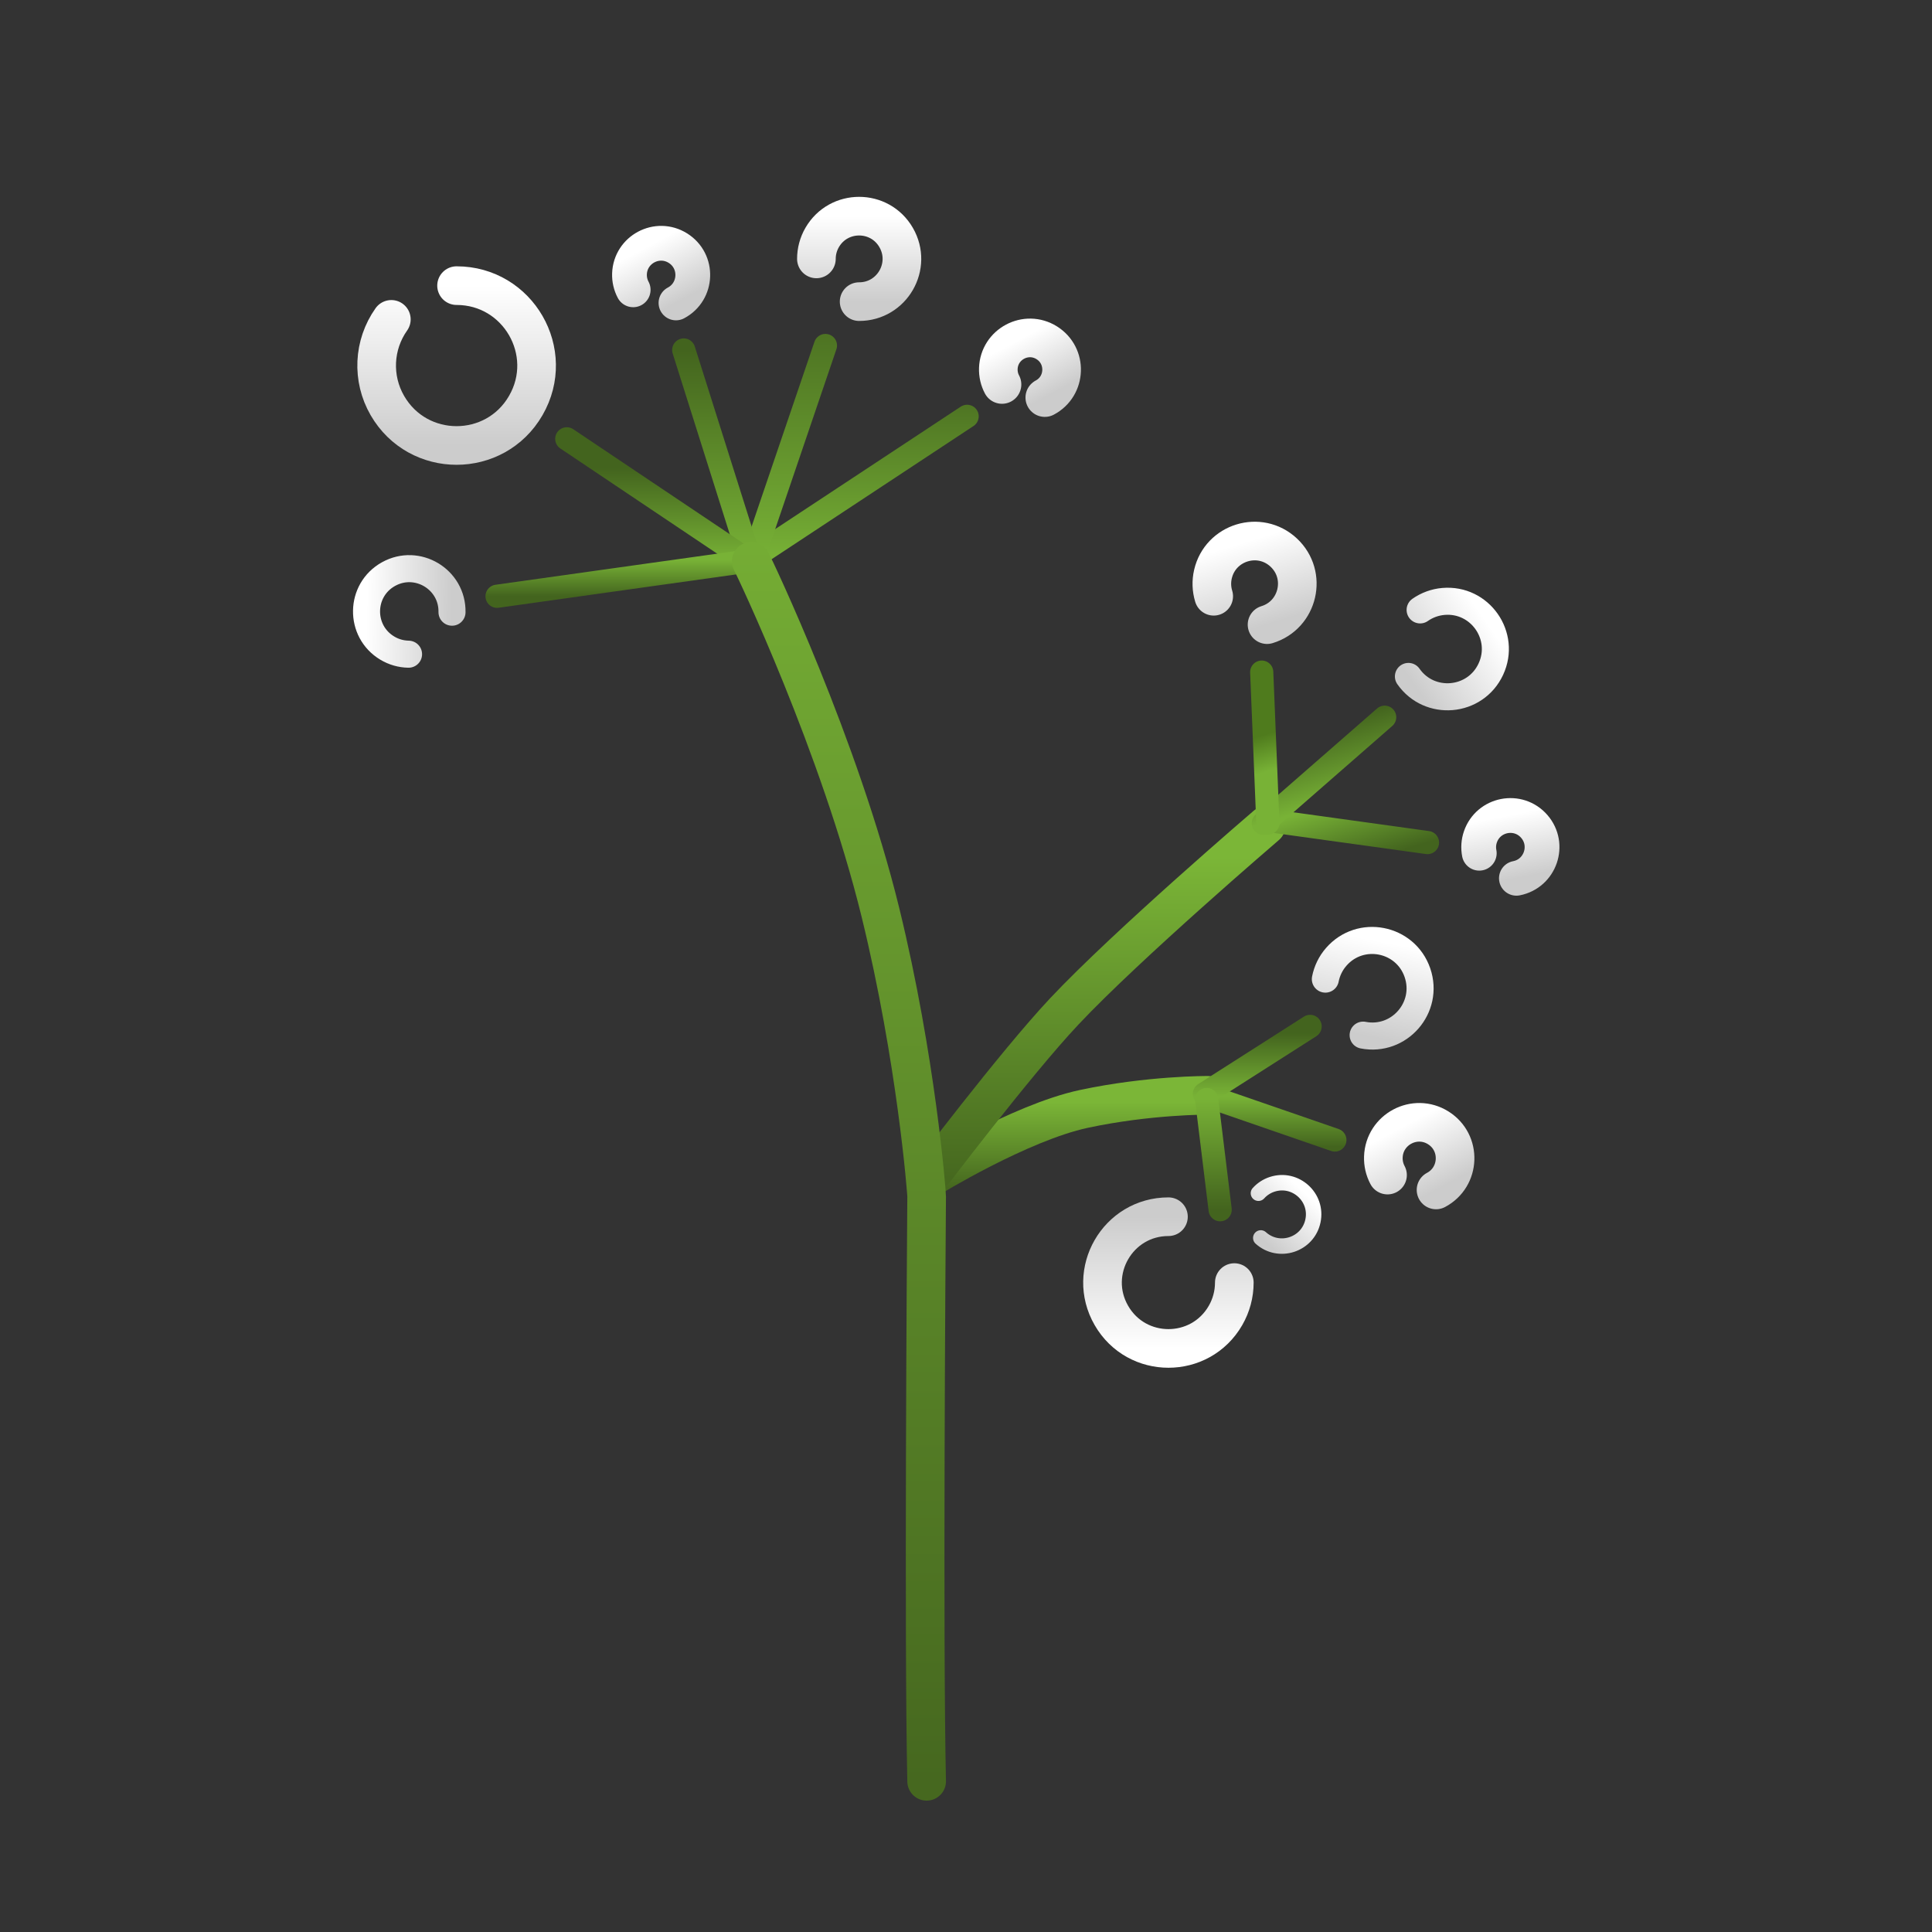 <?xml version="1.0" encoding="utf-8"?>
<svg viewBox="0 0 500 500" xmlns="http://www.w3.org/2000/svg">
  <rect x="0" y="0" width="500" height="500" fill="#333333" stroke="none"/>
  <defs>
    <linearGradient gradientUnits="userSpaceOnUse" x1="279.104" y1="285.161" x2="279.104" y2="307.334" id="gradient-1">
      <stop offset="0" style="stop-color: rgba(123, 182, 55, 1)"/>
      <stop offset="1" style="stop-color: rgba(70, 104, 31, 1)"/>
    </linearGradient>
    <linearGradient gradientUnits="userSpaceOnUse" x1="301.805" y1="222.934" x2="301.805" y2="306.17" id="gradient-2" gradientTransform="matrix(1, 0, 0, 1, 2.91, -1.164)">
      <stop offset="0" style="stop-color: rgba(123, 182, 55, 1)"/>
      <stop offset="1" style="stop-color: rgba(70, 104, 31, 1)"/>
    </linearGradient>
    <linearGradient gradientUnits="userSpaceOnUse" x1="147.264" y1="137.37" x2="147.264" y2="159.488" id="gradient-4" gradientTransform="matrix(1, 0, 0, 1, -41.326, 9.896)">
      <stop offset="0" style="stop-color: rgba(255, 255, 255, 1)"/>
      <stop offset="1" style="stop-color: rgba(204, 204, 204, 1)"/>
    </linearGradient>
    <linearGradient gradientUnits="userSpaceOnUse" x1="146.682" y1="75.087" x2="146.682" y2="116.453" id="gradient-3" gradientTransform="matrix(1, 0, 0, 1, -28.522, -1.164)">
      <stop offset="0" style="stop-color: rgba(255, 255, 255, 1)"/>
      <stop offset="1" style="stop-color: rgba(204, 204, 204, 1)"/>
    </linearGradient>
    <linearGradient gradientUnits="userSpaceOnUse" x1="147.264" y1="137.37" x2="147.264" y2="159.488" id="gradient-5" gradientTransform="matrix(1, 0, 0, 1, 75.079, -81.426)">
      <stop offset="0" style="stop-color: rgba(255, 255, 255, 1)"/>
      <stop offset="1" style="stop-color: rgba(204, 204, 204, 1)"/>
    </linearGradient>
    <linearGradient gradientUnits="userSpaceOnUse" x1="147.264" y1="137.37" x2="147.264" y2="159.488" id="gradient-6" gradientTransform="matrix(1, 0, 0, 1, 177.569, 2.578)">
      <stop offset="0" style="stop-color: rgba(255, 255, 255, 1)"/>
      <stop offset="1" style="stop-color: rgba(204, 204, 204, 1)"/>
    </linearGradient>
    <linearGradient gradientUnits="userSpaceOnUse" x1="147.264" y1="137.37" x2="147.264" y2="159.488" id="gradient-7" gradientTransform="matrix(1.118, 0, 0, 1.118, 209.841, 2.066)">
      <stop offset="0" style="stop-color: rgba(255, 255, 255, 1)"/>
      <stop offset="1" style="stop-color: rgba(204, 204, 204, 1)"/>
    </linearGradient>
    <linearGradient gradientUnits="userSpaceOnUse" x1="147.264" y1="137.37" x2="147.264" y2="159.488" id="gradient-8" gradientTransform="matrix(0.741, 0, 0, 0.741, 281.577, 109.267)">
      <stop offset="0" style="stop-color: rgba(255, 255, 255, 1)"/>
      <stop offset="1" style="stop-color: rgba(204, 204, 204, 1)"/>
    </linearGradient>
    <linearGradient gradientUnits="userSpaceOnUse" x1="147.264" y1="137.37" x2="147.264" y2="159.488" id="gradient-9" gradientTransform="matrix(0.741, 0, 0, 0.741, 62.009, -38.899)">
      <stop offset="0" style="stop-color: rgba(255, 255, 255, 1)"/>
      <stop offset="1" style="stop-color: rgba(204, 204, 204, 1)"/>
    </linearGradient>
    <linearGradient gradientUnits="userSpaceOnUse" x1="147.264" y1="137.37" x2="147.264" y2="159.488" id="gradient-10" gradientTransform="matrix(1.118, 0, 0, 1.118, 190.465, 89.703)">
      <stop offset="0" style="stop-color: rgba(255, 255, 255, 1)"/>
      <stop offset="1" style="stop-color: rgba(204, 204, 204, 1)"/>
    </linearGradient>
    <linearGradient gradientUnits="userSpaceOnUse" x1="147.264" y1="137.37" x2="147.264" y2="159.488" id="gradient-11" gradientTransform="matrix(1.541, 0, 0, 1.541, 75.394, 103.159)">
      <stop offset="0" style="stop-color: rgba(255, 255, 255, 1)"/>
      <stop offset="1" style="stop-color: rgba(204, 204, 204, 1)"/>
    </linearGradient>
    <linearGradient gradientUnits="userSpaceOnUse" x1="221.188" y1="93.779" x2="221.188" y2="145.001" id="gradient-13" gradientTransform="matrix(1, 0, 0, 1, 0, 0)">
      <stop offset="0" style="stop-color: rgba(120, 178, 54, 1)"/>
      <stop offset="1" style="stop-color: rgba(67, 100, 30, 1)"/>
    </linearGradient>
    <linearGradient gradientUnits="userSpaceOnUse" x1="204.308" y1="71.951" x2="204.308" y2="145.874" id="gradient-14" gradientTransform="matrix(1, 0, 0, 1, -0, 0)">
      <stop offset="0" style="stop-color: rgba(120, 178, 54, 1)"/>
      <stop offset="1" style="stop-color: rgba(67, 100, 30, 1)"/>
    </linearGradient>
    <linearGradient gradientUnits="userSpaceOnUse" x1="166.764" y1="84.756" x2="166.764" y2="140.053" id="gradient-15" gradientTransform="matrix(1, 0, 0, 1, 18.044, 5.821)">
      <stop offset="0" style="stop-color: rgba(120, 178, 54, 1)"/>
      <stop offset="1" style="stop-color: rgba(67, 100, 30, 1)"/>
    </linearGradient>
    <linearGradient gradientUnits="userSpaceOnUse" x1="204.307" y1="84.466" x2="204.307" y2="108.913" id="gradient-16" gradientTransform="matrix(1, 0, 0, 1, -37.253, 36.67)">
      <stop offset="0" style="stop-color: rgba(120, 178, 54, 1)"/>
      <stop offset="1" style="stop-color: rgba(67, 100, 30, 1)"/>
    </linearGradient>
    <linearGradient gradientUnits="userSpaceOnUse" x1="172.876" y1="107.167" x2="172.876" y2="116.479" id="gradient-17">
      <stop offset="0" style="stop-color: rgba(120, 178, 54, 1)"/>
      <stop offset="1" style="stop-color: rgba(67, 100, 30, 1)"/>
    </linearGradient>
    <linearGradient gradientUnits="userSpaceOnUse" x1="207.8" y1="94.218" x2="207.8" y2="461.001" id="gradient-0">
      <stop offset="0" style="stop-color: rgba(123, 182, 55, 1)"/>
      <stop offset="1" style="stop-color: rgba(70, 104, 31, 1)"/>
    </linearGradient>
    <linearGradient gradientUnits="userSpaceOnUse" x1="147.264" y1="137.37" x2="147.264" y2="159.488" id="gradient-12" gradientTransform="matrix(0.741, 0, 0, 0.741, 157.468, -14.452)">
      <stop offset="0" style="stop-color: rgba(255, 255, 255, 1)"/>
      <stop offset="1" style="stop-color: rgba(204, 204, 204, 1)"/>
    </linearGradient>
    <linearGradient gradientUnits="userSpaceOnUse" x1="378.348" y1="225.181" x2="378.348" y2="242.061" id="gradient-18" gradientTransform="matrix(1, 0, 0, 1, -29.633, -18.268)">
      <stop offset="0" style="stop-color: rgba(120, 178, 54, 1)"/>
      <stop offset="1" style="stop-color: rgba(67, 100, 30, 1)"/>
    </linearGradient>
    <linearGradient gradientUnits="userSpaceOnUse" x1="378.057" y1="127.685" x2="378.057" y2="147.475" id="gradient-19" gradientTransform="matrix(1, 0, 0, 1, -39.543, 63.176)">
      <stop offset="0" style="stop-color: rgba(120, 178, 54, 1)"/>
      <stop offset="1" style="stop-color: rgba(67, 100, 30, 1)"/>
    </linearGradient>
    <linearGradient gradientUnits="userSpaceOnUse" x1="172.876" y1="107.167" x2="172.876" y2="116.479" id="gradient-20" gradientTransform="matrix(1, 0, 0, 1, 108.005, 80.259)">
      <stop offset="0" style="stop-color: rgba(120, 178, 54, 1)"/>
      <stop offset="1" style="stop-color: rgb(79, 123, 29);"/>
    </linearGradient>
    <linearGradient gradientUnits="userSpaceOnUse" x1="13.679" y1="438.801" x2="13.679" y2="451.607" id="gradient-21" gradientTransform="matrix(1, 0, 0, 1, 317.812, -154.831)">
      <stop offset="0" style="stop-color: rgba(120, 178, 54, 1)"/>
      <stop offset="1" style="stop-color: rgba(67, 100, 30, 1)"/>
    </linearGradient>
    <linearGradient gradientUnits="userSpaceOnUse" x1="367.579" y1="283.098" x2="367.579" y2="299.395" id="gradient-22">
      <stop offset="0" style="stop-color: rgba(120, 178, 54, 1)"/>
      <stop offset="1" style="stop-color: rgba(67, 100, 30, 1)"/>
    </linearGradient>
    <linearGradient gradientUnits="userSpaceOnUse" x1="314.027" y1="284.552" x2="314.027" y2="313.075" id="gradient-23">
      <stop offset="0" style="stop-color: rgba(120, 178, 54, 1)"/>
      <stop offset="1" style="stop-color: rgba(67, 100, 30, 1)"/>
    </linearGradient>
    <linearGradient gradientUnits="userSpaceOnUse" x1="147.264" y1="137.37" x2="147.264" y2="159.488" id="gradient-24" gradientTransform="matrix(0.84, 0, 0, 0.84, 243.75, 174.926)">
      <stop offset="0" style="stop-color: rgba(255, 255, 255, 1)"/>
      <stop offset="1" style="stop-color: rgba(204, 204, 204, 1)"/>
    </linearGradient>
    <linearGradient gradientUnits="userSpaceOnUse" x1="147.264" y1="137.37" x2="147.264" y2="159.488" id="gradient-25" gradientTransform="matrix(0.741, 0, 0, 0.741, 222.661, 204.408)">
      <stop offset="0" style="stop-color: rgba(255, 255, 255, 1)"/>
      <stop offset="1" style="stop-color: rgba(204, 204, 204, 1)"/>
    </linearGradient>
  </defs>
  <polygon style="fill: rgb(216, 216, 216); stroke: rgb(0, 0, 0);" points="164.144 153.085"/>
  <path style="stroke-linecap: round; stroke-width: 10px; stroke: url(#gradient-1); fill: none;" d="M 240.397 305.006 C 240.397 305.006 263.941 290.531 280.468 286.993 C 297.355 283.378 312.573 283.469 312.573 283.469"/>
  <path style="fill: rgb(216, 216, 216); stroke: rgb(0, 0, 0);" d="M 370.78 222.352"/>
  <path style="stroke-linecap: round; stroke-width: 10px; stroke: url(#gradient-2); fill: none;" d="M 239.815 305.588 C 239.815 305.588 262.557 275.451 275.462 261.724 C 291.676 244.477 327.706 213.621 327.706 213.621"/>
  <path style="stroke-linecap: round; stroke: url(#gradient-4); fill: none; stroke-width: 7px;" d="M 105.937 169.384 C 114.45 169.384 119.771 160.168 115.515 152.796 C 111.258 145.423 100.616 145.423 96.36 152.796 C 95.389 154.477 94.878 156.383 94.878 158.324" transform="matrix(0.017, -1, 1, 0.017, -54.205, 261.491)"/>
  <path style="stroke-linecap: round; stroke-width: 10px; stroke: url(#gradient-3); fill: none;" d="M 118.159 73.923 C 134.081 73.923 144.032 91.159 136.071 104.947 C 128.11 118.736 108.208 118.736 100.247 104.947 C 96.209 97.952 96.612 89.246 101.279 82.654"/>
  <path style="stroke-linecap: round; stroke-width: 10px; stroke: url(#gradient-5); fill: none;" d="M 222.343 78.062 C 230.856 78.062 236.177 68.846 231.921 61.474 C 227.664 54.101 217.022 54.101 212.766 61.474 C 211.795 63.155 211.284 65.061 211.284 67.002"/>
  <path style="stroke-linecap: round; stroke-width: 10px; stroke: url(#gradient-6); fill: none;" d="M 324.834 162.066 C 333.347 162.066 338.668 152.85 334.412 145.478 C 330.155 138.105 319.513 138.105 315.257 145.478 C 314.286 147.159 313.775 149.065 313.775 151.006" transform="matrix(0.956, -0.292, 0.292, 0.956, -29.956, 101.573)"/>
  <path style="stroke-linecap: round; stroke: url(#gradient-7); fill: none; stroke-width: 7px;" d="M 374.432 180.319 C 383.946 180.319 389.893 170.019 385.136 161.78 C 380.379 153.54 368.485 153.54 363.728 161.78 C 362.643 163.659 362.072 165.789 362.072 167.958" transform="matrix(0.574, 0.819, -0.819, 0.574, 297.255, -235.102)"/>
  <path style="stroke-linecap: round; stroke: url(#gradient-8); fill: none; stroke-width: 9px;" d="M 390.691 227.437 C 396.998 227.437 400.94 220.608 397.787 215.146 C 394.633 209.684 386.748 209.684 383.595 215.146 C 382.875 216.392 382.497 217.804 382.497 219.242" transform="matrix(0.982, -0.191, 0.191, 0.982, -34.655, 78.576)"/>
  <path style="stroke-linecap: round; stroke: url(#gradient-9); fill: none; stroke-width: 9px;" d="M 171.124 79.271 C 177.431 79.271 181.373 72.442 178.22 66.98 C 175.066 61.518 167.181 61.518 164.028 66.98 C 163.308 68.226 162.93 69.638 162.93 71.076" transform="matrix(0.883, -0.469, 0.469, 0.883, -13.338, 88.66)"/>
  <path style="stroke-linecap: round; stroke: url(#gradient-10); fill: none; stroke-width: 7px;" d="M 355.055 267.954 C 364.569 267.954 370.516 257.654 365.759 249.415 C 361.002 241.175 349.108 241.175 344.351 249.415 C 343.266 251.294 342.695 253.424 342.695 255.593" transform="matrix(0.982, 0.191, -0.191, 0.982, 55.293, -63.053)"/>
  <path style="stroke-linecap: round; stroke-width: 10px; stroke: url(#gradient-11); fill: none;" d="M 302.37 348.972 C 315.49 348.972 323.689 334.766 317.131 323.405 C 310.57 312.043 294.168 312.043 287.61 323.405 C 286.111 325.997 285.325 328.933 285.325 331.925" transform="matrix(-1, -0, 0, -1, 604.764, 663.856)"/>
  <path style="stroke-width: 6px; stroke-linecap: round; stroke-miterlimit: 1; stroke: url(#gradient-13); fill: none;" d="M 192.084 131.032 L 248.545 93.779" transform="matrix(-1, 0, 0, -1, 442.375, 238.78)"/>
  <path style="stroke-width: 6px; stroke-linecap: round; stroke-miterlimit: 1; stroke: url(#gradient-14); fill: none;" d="M 194.994 128.411 L 214.203 71.951" transform="matrix(-1, 0, 0, -1, 408.615, 217.825)"/>
  <path style="stroke-width: 6px; stroke-linecap: round; stroke-miterlimit: 1; stroke: url(#gradient-15); fill: none;" d="M 192.666 145.874 L 175.204 90.577" transform="matrix(-1, 0, 0, -1, 369.616, 236.451)"/>
  <path style="stroke-width: 6px; stroke-linecap: round; stroke-miterlimit: 1; stroke: url(#gradient-16); fill: none;" d="M 187.427 153.15 L 139.697 121.136" transform="matrix(-1, 0, 0, -1, 334.109, 266.719)"/>
  <path style="stroke-width: 6px; stroke-linecap: round; stroke-miterlimit: 1; stroke: url(#gradient-17); fill: none;" d="M 139.697 116.479 L 206.054 107.167" transform="matrix(1, 0, 0, 1, -11.059, 37.834)"/>
  <path style="stroke-width: 10px; stroke: url(#gradient-0); stroke-linecap: round; fill: none;" d="M 194.418 145.268 C 195.181 146.624 217.317 193.056 227.871 236.203 C 237.131 274.06 239.824 308.591 239.815 309.662 C 239.694 324.185 239.001 424.098 239.814 461.001"/>
  <path style="stroke-linecap: round; stroke-width: 10px; stroke: url(#gradient-12); fill: none;" d="M 266.583 103.718 C 272.89 103.718 276.832 96.889 273.679 91.427 C 270.525 85.965 262.64 85.965 259.487 91.427 C 258.767 92.673 258.389 94.085 258.389 95.523" transform="matrix(0.883, -0.469, 0.469, 0.883, -13.641, 136.337)"/>
  <path style="stroke-width: 6px; stroke-linecap: round; stroke-miterlimit: 1; stroke: url(#gradient-18); fill: none;" d="M 330.759 206.564 L 367.922 223.793" transform="matrix(0.956, -0.292, 0.292, 0.956, -47.648, 111.54)"/>
  <path style="stroke-width: 6px; stroke-linecap: round; stroke-miterlimit: 1; stroke: url(#gradient-19); fill: none;" d="M 323.427 207.942 L 361.506 190.862" transform="matrix(-0.956, 0.292, -0.292, -0.956, 728.268, 289.964)"/>
  <path style="stroke-width: 6px; stroke-linecap: round; stroke-miterlimit: 1; stroke: url(#gradient-20); fill: none;" d="M 332.102 174.619 L 322.208 212.455" transform="matrix(-0.956, 0.292, -0.292, -0.956, 696.6, 282.966)"/>
  <path style="stroke-width: 6px; stroke-linecap: round; stroke-miterlimit: 1; stroke: url(#gradient-21); fill: none;" d="M 313.446 283.97 L 345.46 295.03" transform="matrix(1, 0, 0, 1, -0, 0)"/>
  <path style="stroke-width: 6px; stroke-linecap: round; stroke-miterlimit: 1; stroke: url(#gradient-22); fill: none;" d="M 355.355 301.141 L 382.713 283.68" transform="matrix(-1, 0, 0, -1, 694.413, 566.777)"/>
  <path style="stroke-width: 6px; stroke-linecap: round; stroke-miterlimit: 1; stroke: url(#gradient-23); fill: none;" d="M 312.281 284.552 L 315.774 313.075"/>
  <path style="stroke-linecap: round; stroke-width: 10px; stroke: url(#gradient-24); fill: none;" d="M 367.411 308.849 C 374.559 308.849 379.026 301.11 375.453 294.919 C 371.878 288.729 362.942 288.729 359.369 294.919 C 358.553 296.332 358.125 297.932 358.125 299.561" transform="matrix(0.883, -0.469, 0.469, 0.883, -97.629, 207.556)"/>
  <path style="stroke-linecap: round; stroke: url(#gradient-25); fill: none; stroke-width: 4px;" d="M 331.775 322.577 C 338.082 322.577 342.024 315.748 338.871 310.286 C 335.717 304.824 327.832 304.824 324.679 310.286 C 323.959 311.532 323.581 312.944 323.581 314.382" transform="matrix(0.743, 0.669, -0.669, 0.743, 295.583, -141.254)"/>
</svg>